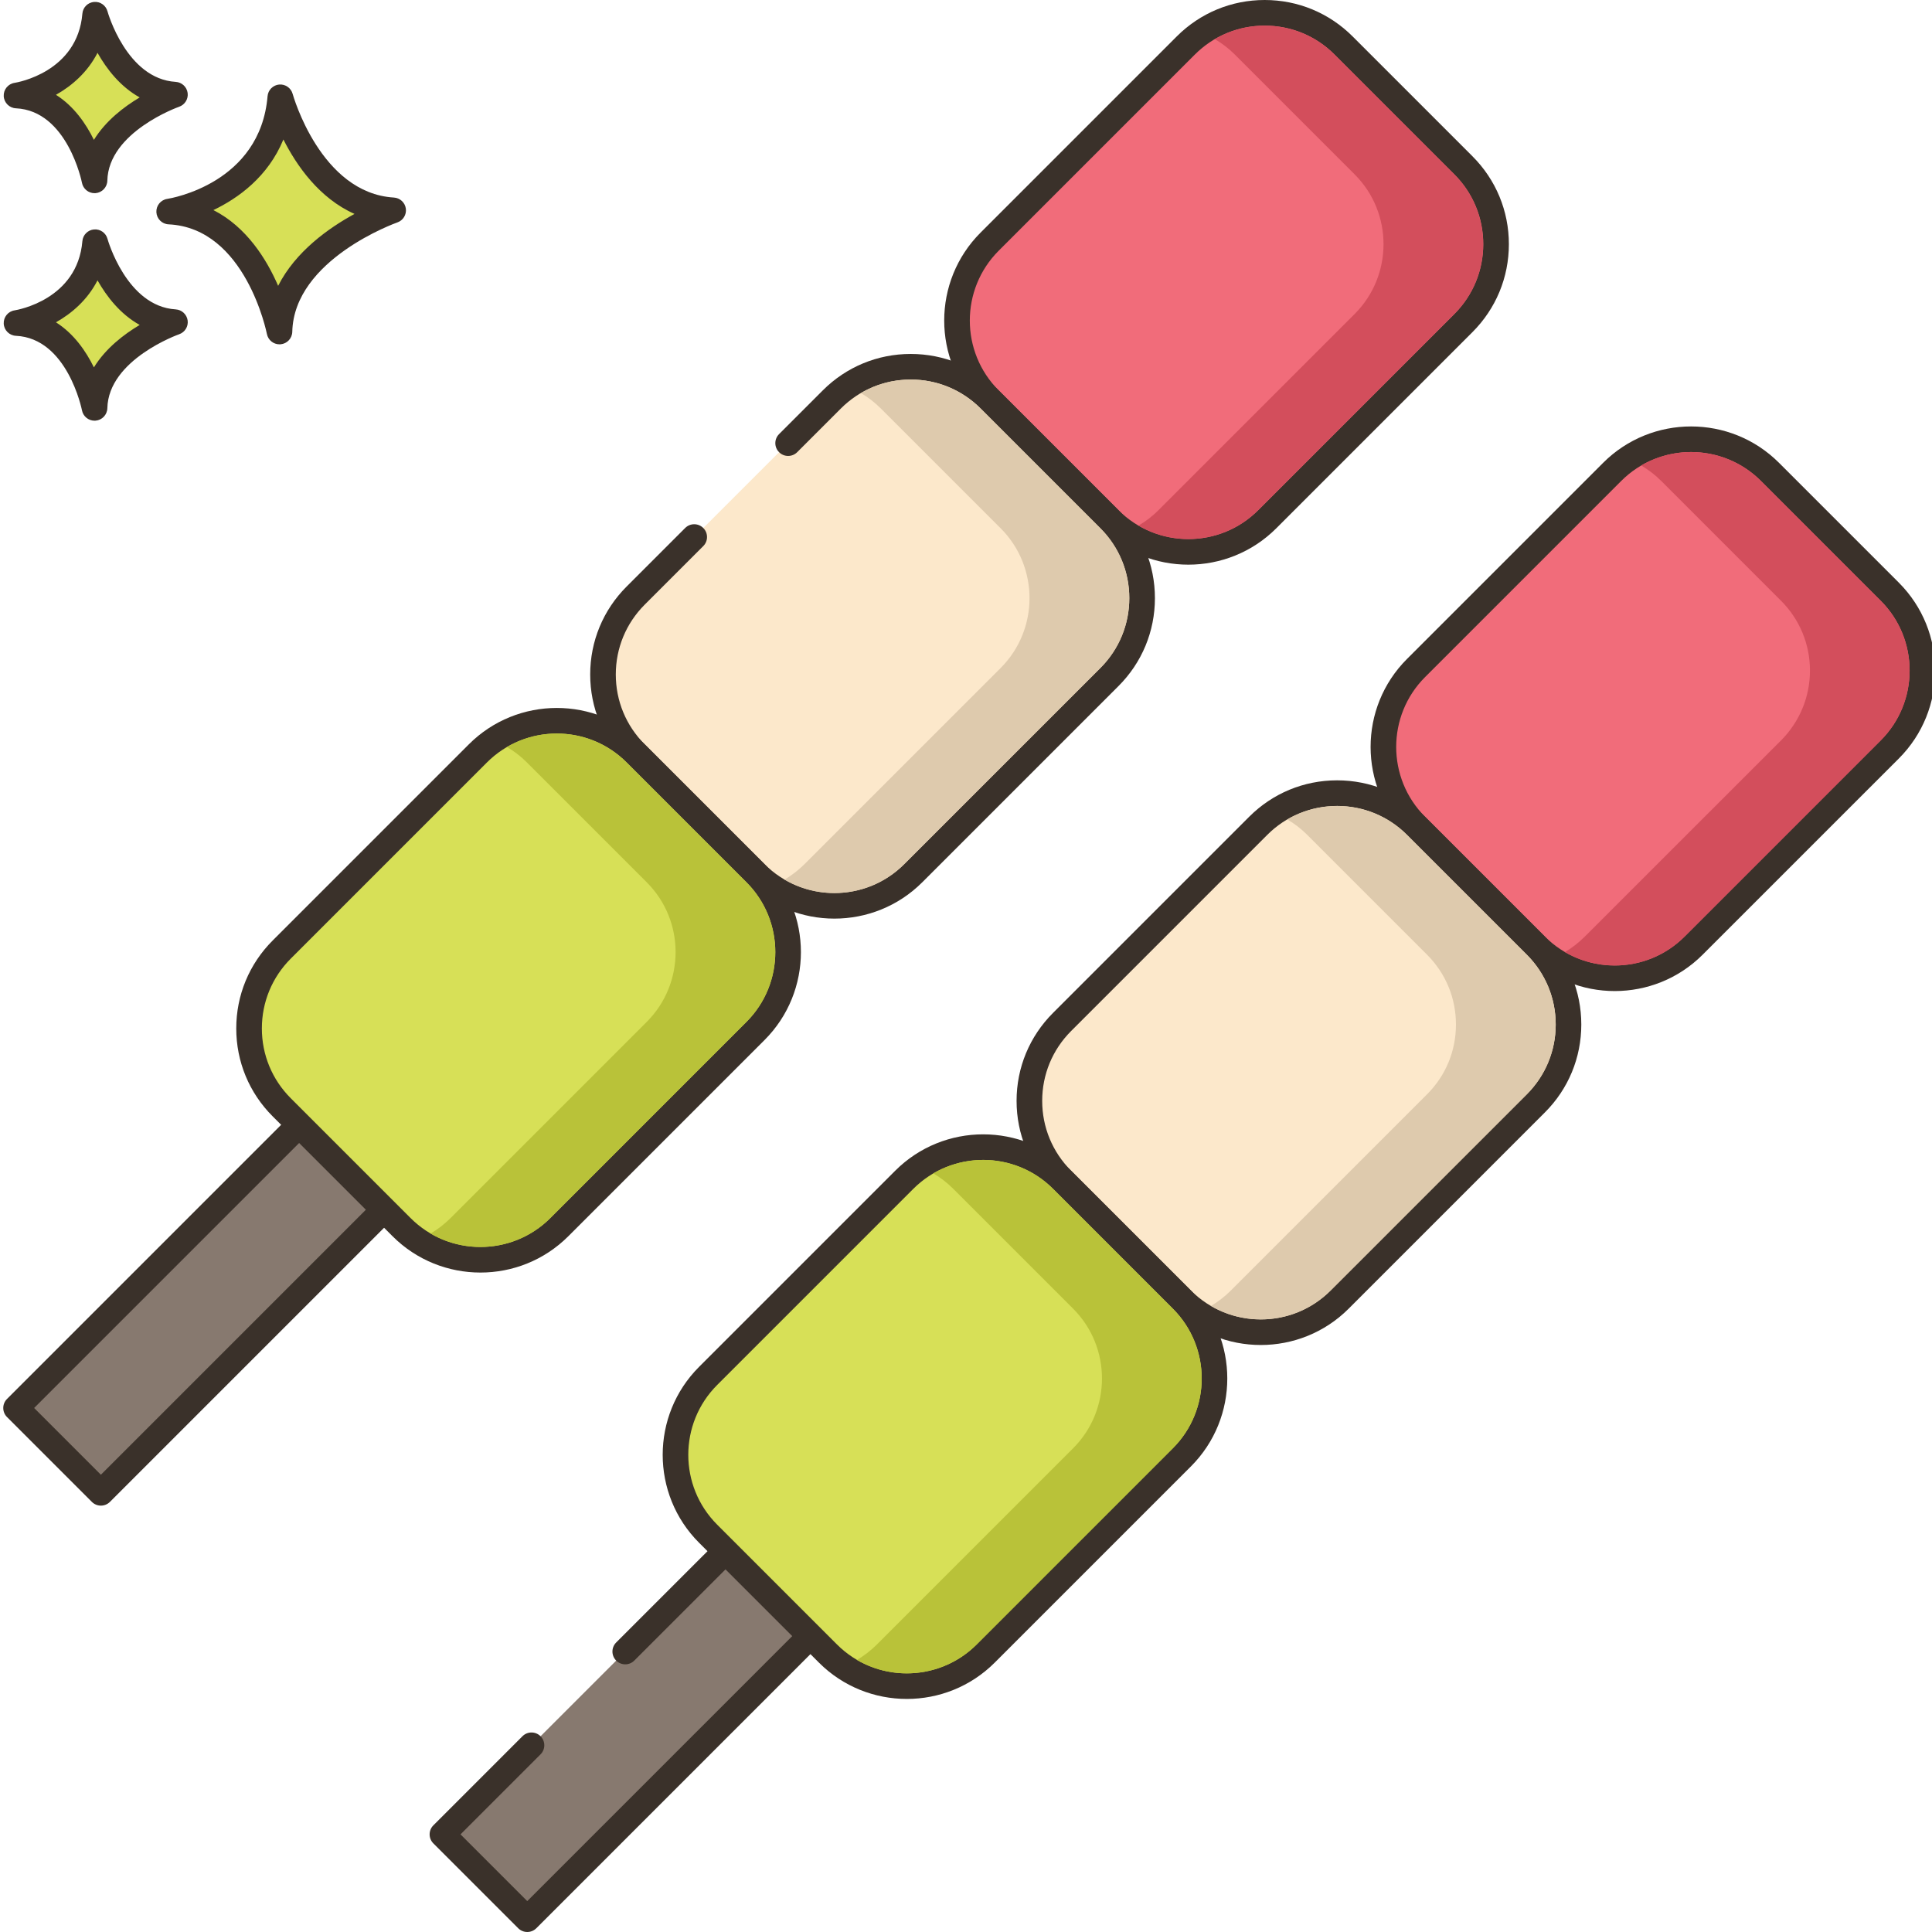 <svg height="452pt" viewBox="0 0 452 452.762" width="452pt" xmlns="http://www.w3.org/2000/svg"><path d="m65.309 22.797c-1.945 23.129-26.047 26.777-26.047 26.777 20.691.977 25.848 28.121 25.848 28.121.441-19.355 26.645-28.406 26.645-28.406-19.629-1.172-26.445-26.492-26.445-26.492zm0 0" fill="#d7e057"/><path d="m91.934 46.297c-17.211-1.031-23.664-24.051-23.73-24.281-.383-1.406-1.719-2.328-3.164-2.207-1.449.133-2.598 1.285-2.719 2.734-1.719 20.43-22.625 23.93-23.508 24.066-1.527.23-2.625 1.582-2.547 3.121.082 1.543 1.312 2.77 2.855 2.844 18.059.852 22.996 25.438 23.043 25.684.277 1.422 1.52 2.434 2.945 2.434.086 0 .168 0 .254-.008 1.527-.129 2.711-1.387 2.75-2.918.391-17.02 24.383-25.555 24.625-25.641 1.352-.469 2.184-1.828 1.988-3.246-.199-1.414-1.367-2.496-2.793-2.582zm-27.133 20.688c-2.711-6.258-7.418-13.812-15.172-17.75 5.859-2.809 12.816-7.828 16.402-16.547 3.102 6.141 8.402 13.762 16.668 17.445-6.016 3.277-13.844 8.812-17.898 16.852zm0 0" fill="#3a312a"/><path d="m21.91 56.758c-1.375 16.359-18.422 18.941-18.422 18.941 14.637.688 18.285 19.887 18.285 19.887.312-13.688 18.844-20.09 18.844-20.09-13.883-.832-18.707-18.738-18.707-18.738zm0 0" fill="#d7e057"/><path d="m40.797 72.504c-11.531-.691-15.945-16.375-15.988-16.531-.379-1.406-1.707-2.332-3.164-2.203-1.453.129-2.598 1.281-2.719 2.734-1.16 13.742-15.293 16.133-15.887 16.227-1.523.23-2.625 1.582-2.547 3.125.082 1.539 1.316 2.766 2.859 2.84 12.07.57 15.445 17.289 15.477 17.453.27 1.426 1.52 2.441 2.945 2.441.082 0 .168-.004.25-.012 1.531-.125 2.715-1.387 2.754-2.922.258-11.418 16.66-17.27 16.824-17.324 1.352-.469 2.188-1.824 1.992-3.242-.203-1.418-1.371-2.5-2.797-2.586zm-19.172 13.59c-1.848-3.773-4.68-7.895-8.895-10.562 3.711-2.082 7.395-5.258 9.742-9.832 2.117 3.75 5.309 7.91 9.883 10.449-3.699 2.199-7.977 5.48-10.73 9.945zm0 0" fill="#3a312a"/><path d="m21.91 3.445c-1.375 16.355-18.422 18.938-18.422 18.938 14.637.691 18.285 19.891 18.285 19.891.312-13.691 18.844-20.09 18.844-20.09-13.883-.832-18.707-18.738-18.707-18.738zm0 0" fill="#d7e057"/><path d="m40.797 19.188c-11.531-.691-15.945-16.371-15.988-16.531-.379-1.402-1.707-2.332-3.164-2.203-1.453.129-2.598 1.281-2.719 2.734-1.16 13.742-15.293 16.133-15.887 16.227-1.523.23-2.625 1.582-2.547 3.121.082 1.539 1.316 2.77 2.855 2.844 12.07.566 15.449 17.285 15.477 17.449.273 1.426 1.52 2.441 2.945 2.441.086 0 .168 0 .25-.008 1.531-.129 2.715-1.391 2.754-2.922.258-11.418 16.66-17.27 16.824-17.324 1.352-.469 2.188-1.828 1.992-3.246-.199-1.414-1.367-2.496-2.793-2.582zm-19.172 13.59c-1.848-3.77-4.68-7.895-8.895-10.559 3.711-2.086 7.395-5.262 9.742-9.836 2.117 3.75 5.309 7.91 9.883 10.449-3.699 2.203-7.977 5.48-10.73 9.945zm0 0" fill="#3a312a"/><path d="m3.379 329.961 66.359-66.359 19.879 19.879-66.359 66.359zm0 0" fill="#87796f"/><path d="m91.742 281.363-19.879-19.883c-1.125-1.121-3.121-1.121-4.242 0l-66.359 66.363c-1.172 1.168-1.172 3.07 0 4.242l19.879 19.879c.586.586 1.352.879 2.121.879.766 0 1.535-.293 2.121-.879l66.359-66.359c.562-.562.879-1.328.879-2.125 0-.793-.316-1.555-.879-2.117zm-68.48 64.238-15.641-15.641 62.117-62.117 15.641 15.637zm0 0" fill="#3a312a"/><path d="m342.562 38.738-28.078-28.078c-10.211-10.211-26.766-10.211-36.977 0l-45.973 45.973c-10.211 10.211-10.211 26.766 0 36.977l28.078 28.078c10.211 10.207 26.766 10.207 36.977 0l45.973-45.973c10.211-10.211 10.211-26.766 0-36.977zm0 0" fill="#f16c7a"/><path d="m344.684 36.617-28.078-28.078c-5.504-5.504-12.824-8.539-20.609-8.539s-15.105 3.031-20.609 8.539l-45.973 45.973c-11.363 11.363-11.363 29.852 0 41.215l28.078 28.078c5.684 5.684 13.148 8.523 20.613 8.523 7.461 0 14.926-2.84 20.609-8.523l45.969-45.969c5.508-5.508 8.539-12.824 8.539-20.613 0-7.785-3.031-15.102-8.539-20.605zm-4.242 36.977-45.969 45.969c-9.023 9.027-23.711 9.027-32.734 0l-28.078-28.078c-9.023-9.023-9.023-23.707 0-32.73l45.973-45.973c4.371-4.375 10.184-6.781 16.363-6.781 6.188 0 11.996 2.406 16.371 6.781l28.078 28.078c4.371 4.371 6.777 10.184 6.777 16.363-.004 6.184-2.41 11.996-6.781 16.371zm0 0" fill="#3a312a"/><path d="m259.617 121.684-28.078-28.078c-10.211-10.211-26.766-10.211-36.977 0l-45.973 45.973c-10.211 10.211-10.211 26.766 0 36.977l28.078 28.078c10.211 10.211 26.766 10.211 36.977 0l45.973-45.973c10.207-10.211 10.207-26.766 0-36.977zm0 0" fill="#fce8cb"/><path d="m261.734 119.562-28.078-28.078c-5.504-5.504-12.82-8.535-20.609-8.535-7.785 0-15.102 3.031-20.605 8.535l-10.246 10.246c-1.172 1.172-1.172 3.07 0 4.242 1.172 1.172 3.07 1.172 4.242 0l10.246-10.246c4.371-4.371 10.184-6.777 16.363-6.777 6.184 0 11.996 2.406 16.367 6.777l28.078 28.078c4.371 4.375 6.781 10.184 6.781 16.367s-2.41 11.996-6.781 16.367l-45.973 45.973c-9.023 9.027-23.707 9.027-32.734 0l-28.078-28.078c-4.371-4.371-6.777-10.184-6.777-16.367s2.406-11.996 6.777-16.367l13.723-13.723c1.172-1.172 1.172-3.074 0-4.242-1.172-1.172-3.07-1.172-4.242 0l-13.723 13.723c-5.504 5.504-8.535 12.824-8.535 20.609s3.031 15.105 8.535 20.609l28.078 28.078c5.684 5.684 13.145 8.523 20.609 8.523 7.461 0 14.926-2.84 20.609-8.523l45.973-45.973c5.508-5.504 8.539-12.824 8.539-20.609s-3.031-15.105-8.539-20.609zm0 0" fill="#3a312a"/><path d="m176.668 204.633-28.078-28.078c-10.211-10.211-26.766-10.211-36.977 0l-45.973 45.973c-10.207 10.207-10.207 26.762 0 36.977l28.078 28.074c10.211 10.211 26.766 10.211 36.977 0l45.973-45.969c10.211-10.211 10.211-26.766 0-36.977zm0 0" fill="#d7e057"/><path d="m178.789 202.512-28.078-28.078c-11.363-11.367-29.855-11.367-41.219 0l-45.969 45.969c-5.508 5.508-8.539 12.824-8.539 20.613 0 7.785 3.031 15.102 8.539 20.605l28.078 28.078c5.68 5.684 13.145 8.523 20.609 8.523 7.465 0 14.926-2.84 20.609-8.523l45.973-45.973c11.359-11.359 11.359-29.852-.004-41.215zm-4.242 36.973-45.973 45.973c-9.023 9.023-23.707 9.023-32.73 0l-28.078-28.078c-4.375-4.371-6.781-10.184-6.781-16.363 0-6.184 2.406-11.996 6.781-16.371l45.969-45.969c9.027-9.027 23.707-9.027 32.734 0l28.078 28.078c9.023 9.023 9.023 23.707 0 32.73zm0 0" fill="#3a312a"/><path d="m169.66 363.523-23.516 23.516-21.969 21.973-20.875 20.871 19.879 19.879 66.359-66.359zm0 0" fill="#87796f"/><path d="m191.66 381.281-19.879-19.879c-1.172-1.172-3.07-1.172-4.242 0l-23.516 23.512c-1.172 1.172-1.172 3.07 0 4.242 1.172 1.172 3.07 1.172 4.242 0l21.395-21.391 15.637 15.637-62.117 62.117-15.637-15.637 18.754-18.754c1.172-1.172 1.172-3.074 0-4.242-1.172-1.172-3.07-1.172-4.242 0l-20.875 20.875c-1.172 1.172-1.172 3.074 0 4.242l19.879 19.879c.586.586 1.355.879 2.125.879.766 0 1.535-.293 2.121-.879l66.359-66.359c.562-.562.879-1.324.879-2.121 0-.793-.32-1.559-.883-2.121zm0 0" fill="#3a312a"/><path d="m442.484 138.66-28.078-28.078c-10.207-10.211-26.766-10.211-36.973 0l-45.973 45.973c-10.211 10.211-10.211 26.766 0 36.977l28.078 28.078c10.207 10.207 26.766 10.207 36.977 0l45.969-45.973c10.211-10.211 10.211-26.766 0-36.977zm0 0" fill="#f16c7a"/><path d="m444.605 136.539-28.078-28.078c-11.359-11.363-29.848-11.367-41.215 0l-45.973 45.973c-11.363 11.363-11.363 29.852 0 41.215l28.078 28.078c5.684 5.684 13.145 8.527 20.609 8.527s14.93-2.844 20.609-8.527l45.973-45.969c11.359-11.367 11.359-29.855-.004-41.219zm-4.242 36.977-45.969 45.969c-9.023 9.027-23.711 9.027-32.734 0l-28.078-28.078c-9.023-9.023-9.023-23.707 0-32.73l45.973-45.973c4.512-4.512 10.438-6.77 16.367-6.77 5.926 0 11.855 2.258 16.367 6.77l28.078 28.078c9.02 9.023 9.02 23.707-.004 32.734zm0 0" fill="#3a312a"/><path d="m359.539 221.605-28.078-28.078c-10.211-10.211-26.766-10.211-36.977 0l-45.973 45.973c-10.211 10.211-10.211 26.766 0 36.977l28.078 28.078c10.211 10.211 26.766 10.211 36.977 0l45.973-45.973c10.207-10.211 10.207-26.766 0-36.977zm0 0" fill="#fce8cb"/><path d="m361.656 219.484-28.078-28.078c-5.504-5.504-12.82-8.535-20.609-8.535-7.785 0-15.102 3.031-20.605 8.535l-45.973 45.973c-5.508 5.508-8.539 12.824-8.539 20.609 0 7.789 3.031 15.105 8.539 20.609l28.078 28.078c5.68 5.684 13.145 8.523 20.609 8.523s14.93-2.84 20.609-8.523l45.969-45.973c5.508-5.504 8.539-12.824 8.539-20.605 0-7.789-3.031-15.109-8.539-20.613zm-4.242 36.977-45.969 45.973c-9.023 9.023-23.711 9.023-32.734 0l-28.078-28.078c-4.367-4.371-6.777-10.184-6.777-16.367 0-6.18 2.406-11.996 6.777-16.367l45.973-45.973c4.371-4.371 10.184-6.777 16.367-6.777s11.992 2.406 16.367 6.777l28.078 28.078c4.371 4.375 6.781 10.184 6.781 16.371-.004 6.18-2.41 11.992-6.785 16.363zm0 0" fill="#3a312a"/><path d="m276.59 304.555-28.078-28.078c-10.211-10.211-26.766-10.211-36.977 0l-45.973 45.973c-10.207 10.207-10.207 26.762 0 36.977l28.078 28.078c10.211 10.207 26.766 10.207 36.977 0l45.973-45.973c10.211-10.211 10.211-26.766 0-36.977zm0 0" fill="#d7e057"/><path d="m278.711 302.434-28.078-28.078c-11.363-11.363-29.852-11.367-41.219 0l-45.969 45.969c-11.367 11.367-11.367 29.855 0 41.219l28.078 28.078c5.68 5.684 13.145 8.523 20.609 8.523 7.465 0 14.926-2.84 20.609-8.523l45.969-45.969c11.363-11.363 11.363-29.855 0-41.219zm-4.242 36.977-45.973 45.969c-9.023 9.023-23.707 9.023-32.73 0l-28.078-28.078c-9.027-9.023-9.027-23.707 0-32.734l45.969-45.969c4.516-4.512 10.441-6.77 16.367-6.77 5.93 0 11.855 2.258 16.367 6.77l28.078 28.078c9.023 9.023 9.023 23.707 0 32.734zm0 0" fill="#3a312a"/><path d="m340.441 40.863-28.082-28.078c-7.578-7.582-19.16-8.801-28.039-3.621 1.66.98 3.238 2.18 4.68 3.621l28.078 28.078c9.023 9.02 9.023 23.699 0 32.723l-45.977 45.977c-1.422 1.422-3 2.641-4.68 3.602 8.859 5.199 20.457 3.98 28.039-3.602l45.98-45.977c9.02-9.023 9.02-23.703 0-32.723zm0 0" fill="#d34e5c"/><path d="m257.5 123.801-28.078-28.078c-4.383-4.359-10.184-6.781-16.383-6.781-4.16 0-8.16 1.102-11.66 3.18 1.68.98 3.242 2.18 4.66 3.602l28.082 28.078c9.02 9.02 9.02 23.723 0 32.742l-45.961 45.961c-1.441 1.438-3.02 2.637-4.68 3.637 8.879 5.18 20.461 3.961 28.039-3.637l45.98-45.961c9.02-9.02 9.02-23.719 0-32.742zm0 0" fill="#decaad"/><path d="m174.539 206.762-28.078-28.078c-7.582-7.602-19.18-8.82-28.039-3.621 1.68.98 3.258 2.18 4.68 3.621l28.078 28.078c9.02 9.02 9.02 23.699 0 32.719l-45.98 45.98c-1.438 1.441-3.02 2.641-4.68 3.621 8.859 5.18 20.461 3.961 28.059-3.621l45.961-45.98c9.02-9.02 9.02-23.695 0-32.719zm0 0" fill="#b9c239"/><path d="m440.359 140.785-28.078-28.082c-7.582-7.578-19.18-8.801-28.043-3.617 1.66.977 3.242 2.18 4.684 3.617l28.078 28.082c4.359 4.359 6.781 10.18 6.781 16.359 0 6.18-2.422 12-6.781 16.379l-45.98 45.961c-1.418 1.418-2.98 2.641-4.68 3.641 3.5 2.039 7.52 3.141 11.68 3.141 6.18 0 12-2.402 16.379-6.781l45.961-45.961c4.379-4.379 6.781-10.199 6.781-16.379 0-6.184-2.402-12.004-6.781-16.359zm0 0" fill="#d34e5c"/><path d="m357.422 223.723-28.082-28.082c-4.52-4.5-10.441-6.758-16.359-6.758-4.059 0-8.102 1.059-11.68 3.16 1.68.98 3.238 2.18 4.66 3.598l28.078 28.082c4.383 4.379 6.781 10.18 6.781 16.379 0 6.18-2.398 11.98-6.781 16.359l-45.961 45.961c-1.418 1.422-3 2.641-4.68 3.621 3.5 2.059 7.523 3.16 11.68 3.16 6.184 0 12-2.402 16.363-6.781l45.98-45.961c4.359-4.379 6.777-10.18 6.777-16.359 0-6.199-2.418-12-6.777-16.379zm0 0" fill="#decaad"/><path d="m274.461 306.684-28.062-28.082c-4.52-4.52-10.457-6.781-16.379-6.781-4.039 0-8.098 1.062-11.68 3.16 1.68.98 3.238 2.18 4.68 3.621l28.082 28.082c9.02 9.02 9.02 23.699 0 32.719l-45.98 45.98c-1.441 1.438-3.02 2.641-4.68 3.621 8.859 5.18 20.457 3.957 28.059-3.621l45.961-45.98c9.039-9.02 9.039-23.699 0-32.719zm0 0" fill="#b9c239"/></svg>
